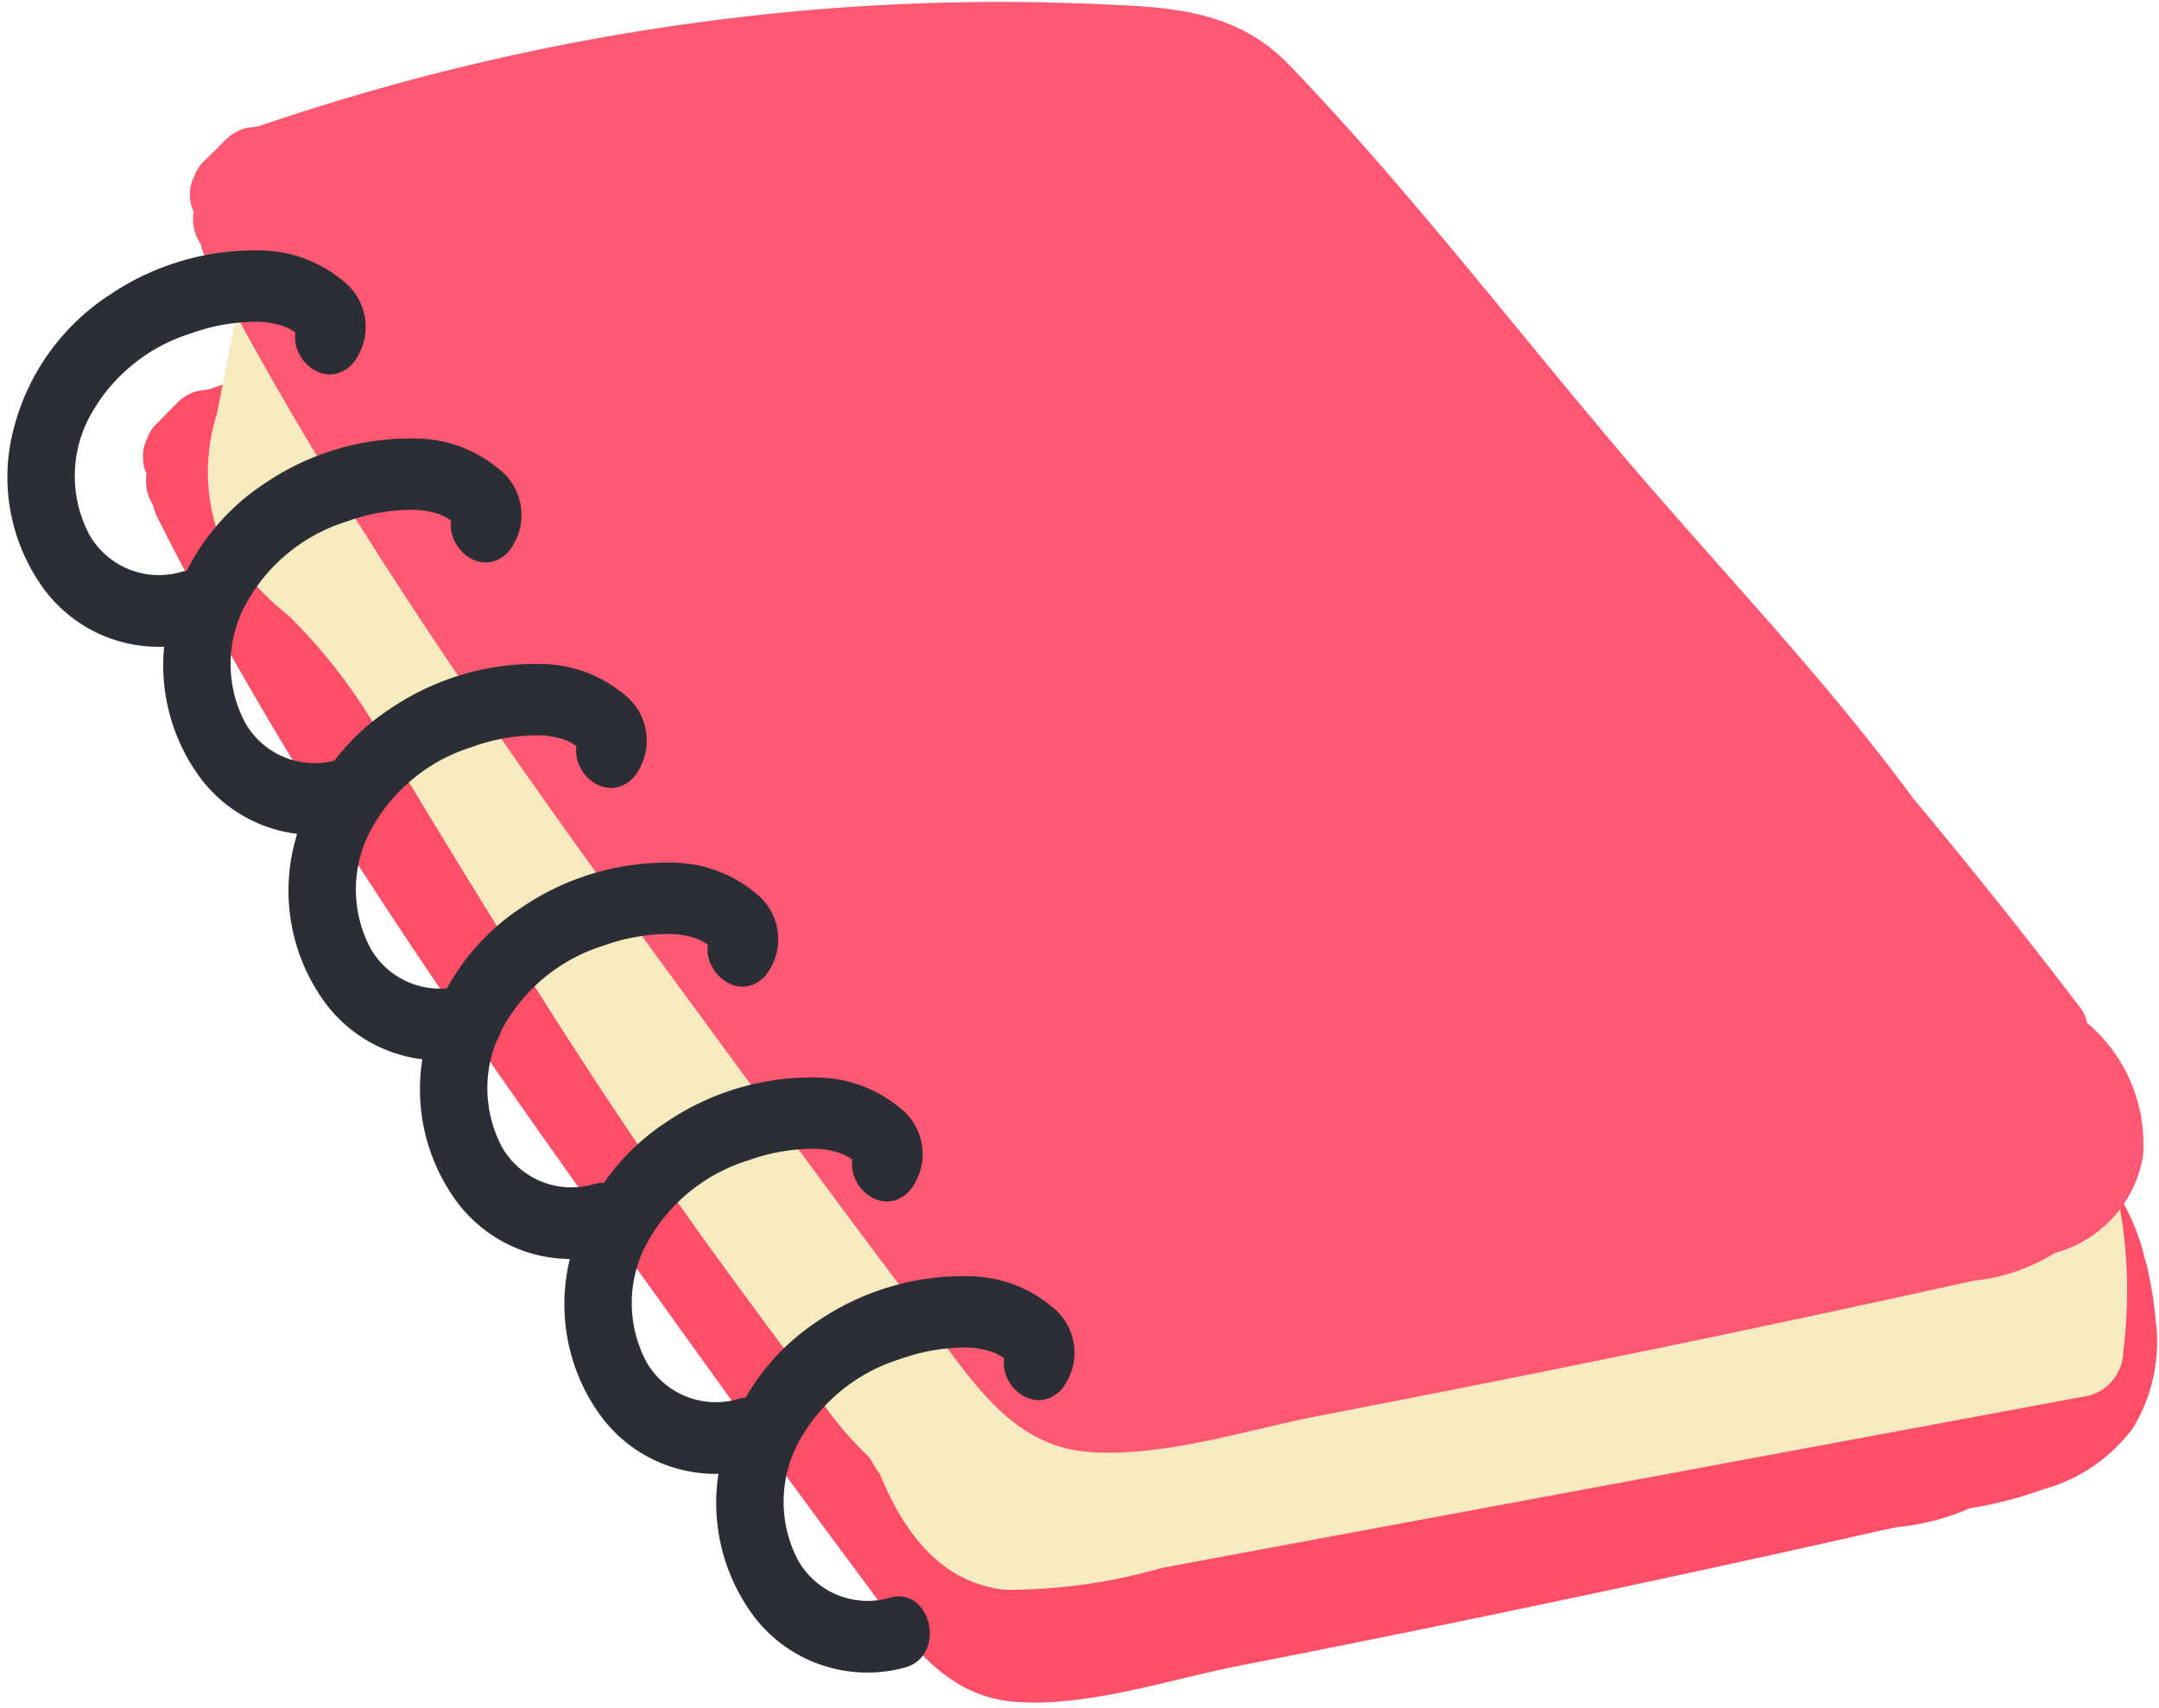 <svg xmlns="http://www.w3.org/2000/svg" xmlns:xlink="http://www.w3.org/1999/xlink" width="50.563" height="40" viewBox="0 0 50.563 40">
  <defs>
    <clipPath id="clip-path">
      <path id="Caminho_4267" data-name="Caminho 4267" d="M15.118-17.915H65.681v-40H15.118Z" transform="translate(0 0)" fill="none"/>
    </clipPath>
  </defs>
  <g id="alfabeto_ing_n_fim" transform="translate(-15.118 57.915)" clip-path="url(#clip-path)">
    <g id="Grupo_3066" data-name="Grupo 3066" transform="translate(18.468 -52.06)">
      <path id="Caminho_4258" data-name="Caminho 4258" d="M26.834,14.3a8.9,8.9,0,0,0-.167-1.135c-.012-.067-.028-.128-.039-.193-.014-.046-.03-.086-.044-.132A5.053,5.053,0,0,0,24.218,9.6a23.18,23.18,0,0,0-2.563-2.621c-.344-.385-.65-.8-1.008-1.175a1.015,1.015,0,0,0-.508-.288C19.263,4.4,18.263,3.4,17.292,2.371a53.134,53.134,0,0,0-3.738-4.782,53.842,53.842,0,0,0-2.967-4.731c-2.4-3.3-5.853-3.856-9.479-3.638a7.766,7.766,0,0,0-2.259.211.905.905,0,0,0-.306.153c-1.588-.016-3.178.021-4.761.158a51.886,51.886,0,0,0-12.541,2.7l-.276.039a1.034,1.034,0,0,0-.474.283l-.481.488a.84.84,0,0,0-.223.355.863.863,0,0,0-.093.425.876.876,0,0,0,.084.388,1.051,1.051,0,0,0,.163.752,1.015,1.015,0,0,0,.07.232C-16.363,2.61-11.443,9.271-6.768,15.783q1.661,2.316,3.364,4.6c.947,1.275,1.82,2.667,3.515,2.8s3.605-.52,5.27-.847q3.071-.6,6.14-1.24,2.814-.585,5.618-1.2,1.529-.334,3.057-.68c.19-.044.392-.084.6-.128a5.447,5.447,0,0,0,1.683-.439,9.273,9.273,0,0,0,1.72-.443,3.908,3.908,0,0,0,2.1-1.435,3.9,3.9,0,0,0,.539-2.47" transform="translate(20.305 10.822)" fill="#ff4e68"/>
    </g>
    <g id="Grupo_3067" data-name="Grupo 3067" transform="translate(19.982 -53.492)">
      <path id="Caminho_4259" data-name="Caminho 4259" d="M25.469,13.465c-.395-1.04-1.335-1.133-2.319-1.1A78.709,78.709,0,0,0,14,13.395c-2.927.434-5.943.576-8.845,1.121a6.175,6.175,0,0,0-3,1.4c-.009-.016-.021-.033-.03-.049a1.138,1.138,0,0,0-1.46-.434,3.537,3.537,0,0,0-.279-.5c-.8-1.179-1.755-2.28-2.626-3.41C-3.75,9.567-5.268,7.61-6.763,5.634c-1.718-2.27-3.387-4.583-4.926-6.972q-1.752-3.044-3.461-6.1c-.114-.23-.246-.45-.355-.683a.763.763,0,0,0-.121-.16c-.046-.086-.1-.172-.144-.258a.968.968,0,0,0-.508-.416c-.014-.149-.014-.3-.037-.45-.2-1.37-2.3-.787-2.1.576.023.146.026.288.039.432q-.341,1.734-.678,3.473a4.477,4.477,0,0,0,.014,2.774A6.5,6.5,0,0,0-17.372-.188a13,13,0,0,1,2.117,2.746C-12.708,6.772-10.2,10.916-7.3,14.9q1.055,1.445,2.124,2.879a8.384,8.384,0,0,0,1.4,1.746c.081.137.163.272.251.4.541,1.312,1.391,2.53,2.923,2.7a13.109,13.109,0,0,0,3.673-.511q2.25-.421,4.5-.838l17.219-3.2a1.091,1.091,0,0,0,.8-1.042,11.18,11.18,0,0,0-.121-3.577" transform="translate(19.272 10.189)" fill="#f5eac0"/>
    </g>
    <g id="Grupo_3068" data-name="Grupo 3068" transform="translate(19.572 -57.869)">
      <path id="Caminho_4260" data-name="Caminho 4260" d="M25.287,13.609a.8.8,0,0,0-.118-.3Q23.243,10.78,21.21,8.346C19.2,5.607,16.785,3.09,14.6.532c-2.647-3.1-5.163-6.405-7.984-9.344-1.288-1.342-2.879-1.367-4.629-1.442a52.557,52.557,0,0,0-6.6.144A54.3,54.3,0,0,0-17.541-7.384l-.286.037a1.113,1.113,0,0,0-.488.288l-.494.492a.819.819,0,0,0-.23.358.842.842,0,0,0-.1.432.863.863,0,0,0,.086.39,1.046,1.046,0,0,0,.167.761.949.949,0,0,0,.072.232C-15.068,2.884-10,9.612-5.174,16.188q1.713,2.337,3.468,4.645c.977,1.286,1.876,2.7,3.624,2.832s3.717-.527,5.435-.857q3.169-.609,6.333-1.254,2.9-.589,5.792-1.212c1.052-.228,2.1-.455,3.155-.689A4.43,4.43,0,0,0,24.544,19,2.84,2.84,0,0,0,26.6,16.741a3.726,3.726,0,0,0-1.314-3.132" transform="translate(19.134 10.298)" fill="#ff5872"/>
    </g>
    <g id="Grupo_3069" data-name="Grupo 3069" transform="translate(15.3 -52.06)">
      <path id="Caminho_4261" data-name="Caminho 4261" d="M4.47.412A3.075,3.075,0,0,0,2.587-.3,6.064,6.064,0,0,0-1,.742,5.308,5.308,0,0,0-3.238,3.855a4.439,4.439,0,0,0,.729,3.81A3.339,3.339,0,0,0,1.062,8.855c.966-.311.555-1.932-.42-1.616a1.871,1.871,0,0,1-2.113-.882,2.944,2.944,0,0,1,.035-2.816,4.064,4.064,0,0,1,2.349-1.9,4.515,4.515,0,0,1,1.514-.272,1.9,1.9,0,0,1,.727.135,1.456,1.456,0,0,1,.2.118c-.1.676.731,1.351,1.33.743A1.365,1.365,0,0,0,4.47.412" transform="translate(3.382 0.312)" fill="#2b2e34"/>
    </g>
    <g id="Grupo_3070" data-name="Grupo 3070" transform="translate(18.949 -47.655)">
      <path id="Caminho_4262" data-name="Caminho 4262" d="M4.47.412A3.075,3.075,0,0,0,2.587-.3,6.064,6.064,0,0,0-1,.742,5.308,5.308,0,0,0-3.238,3.855a4.439,4.439,0,0,0,.729,3.81A3.339,3.339,0,0,0,1.062,8.855c.966-.311.555-1.932-.42-1.616a1.871,1.871,0,0,1-2.113-.882,2.944,2.944,0,0,1,.035-2.816,4.064,4.064,0,0,1,2.349-1.9,4.515,4.515,0,0,1,1.514-.272,1.9,1.9,0,0,1,.727.135,1.456,1.456,0,0,1,.2.118c-.1.676.731,1.351,1.33.743A1.365,1.365,0,0,0,4.47.412" transform="translate(3.382 0.312)" fill="#2b2e34"/>
    </g>
    <g id="Grupo_3071" data-name="Grupo 3071" transform="translate(21.883 -42.374)">
      <path id="Caminho_4263" data-name="Caminho 4263" d="M4.47.412A3.075,3.075,0,0,0,2.587-.3,6.064,6.064,0,0,0-1,.742,5.308,5.308,0,0,0-3.238,3.855a4.439,4.439,0,0,0,.729,3.81A3.339,3.339,0,0,0,1.062,8.855c.966-.311.555-1.932-.42-1.616a1.871,1.871,0,0,1-2.113-.882,2.944,2.944,0,0,1,.035-2.816,4.064,4.064,0,0,1,2.349-1.9,4.515,4.515,0,0,1,1.514-.272,1.9,1.9,0,0,1,.727.135,1.456,1.456,0,0,1,.2.118c-.1.676.731,1.351,1.33.743A1.365,1.365,0,0,0,4.47.412" transform="translate(3.382 0.312)" fill="#2b2e34"/>
    </g>
    <g id="Grupo_3072" data-name="Grupo 3072" transform="translate(24.962 -37.72)">
      <path id="Caminho_4264" data-name="Caminho 4264" d="M4.47.412A3.075,3.075,0,0,0,2.587-.3,6.064,6.064,0,0,0-1,.742,5.308,5.308,0,0,0-3.238,3.855a4.439,4.439,0,0,0,.729,3.81A3.339,3.339,0,0,0,1.062,8.855c.966-.311.555-1.932-.42-1.616a1.871,1.871,0,0,1-2.113-.882,2.944,2.944,0,0,1,.035-2.816,4.064,4.064,0,0,1,2.349-1.9,4.515,4.515,0,0,1,1.514-.272,1.9,1.9,0,0,1,.727.135,1.456,1.456,0,0,1,.2.118c-.1.676.731,1.351,1.33.743A1.365,1.365,0,0,0,4.47.412" transform="translate(3.382 0.312)" fill="#2b2e34"/>
    </g>
    <g id="Grupo_3073" data-name="Grupo 3073" transform="translate(28.344 -32.688)">
      <path id="Caminho_4265" data-name="Caminho 4265" d="M4.47.412A3.075,3.075,0,0,0,2.587-.3,6.064,6.064,0,0,0-1,.742,5.308,5.308,0,0,0-3.238,3.855a4.439,4.439,0,0,0,.729,3.81A3.339,3.339,0,0,0,1.062,8.855c.966-.311.555-1.932-.42-1.616a1.871,1.871,0,0,1-2.113-.882,2.944,2.944,0,0,1,.035-2.816,4.064,4.064,0,0,1,2.349-1.9,4.515,4.515,0,0,1,1.514-.272,1.9,1.9,0,0,1,.727.135,1.456,1.456,0,0,1,.2.118c-.1.676.731,1.351,1.33.743A1.365,1.365,0,0,0,4.47.412" transform="translate(3.382 0.312)" fill="#2b2e34"/>
    </g>
    <g id="Grupo_3074" data-name="Grupo 3074" transform="translate(31.9 -28.034)">
      <path id="Caminho_4266" data-name="Caminho 4266" d="M4.47.412A3.075,3.075,0,0,0,2.587-.3,6.064,6.064,0,0,0-1,.742,5.308,5.308,0,0,0-3.238,3.855a4.439,4.439,0,0,0,.729,3.81A3.339,3.339,0,0,0,1.062,8.855c.966-.311.555-1.932-.42-1.616a1.871,1.871,0,0,1-2.113-.882,2.944,2.944,0,0,1,.035-2.816,4.064,4.064,0,0,1,2.349-1.9,4.515,4.515,0,0,1,1.514-.272,1.9,1.9,0,0,1,.727.135,1.456,1.456,0,0,1,.2.118c-.1.676.731,1.351,1.33.743A1.365,1.365,0,0,0,4.47.412" transform="translate(3.382 0.312)" fill="#2b2e34"/>
    </g>
  </g>
</svg>
